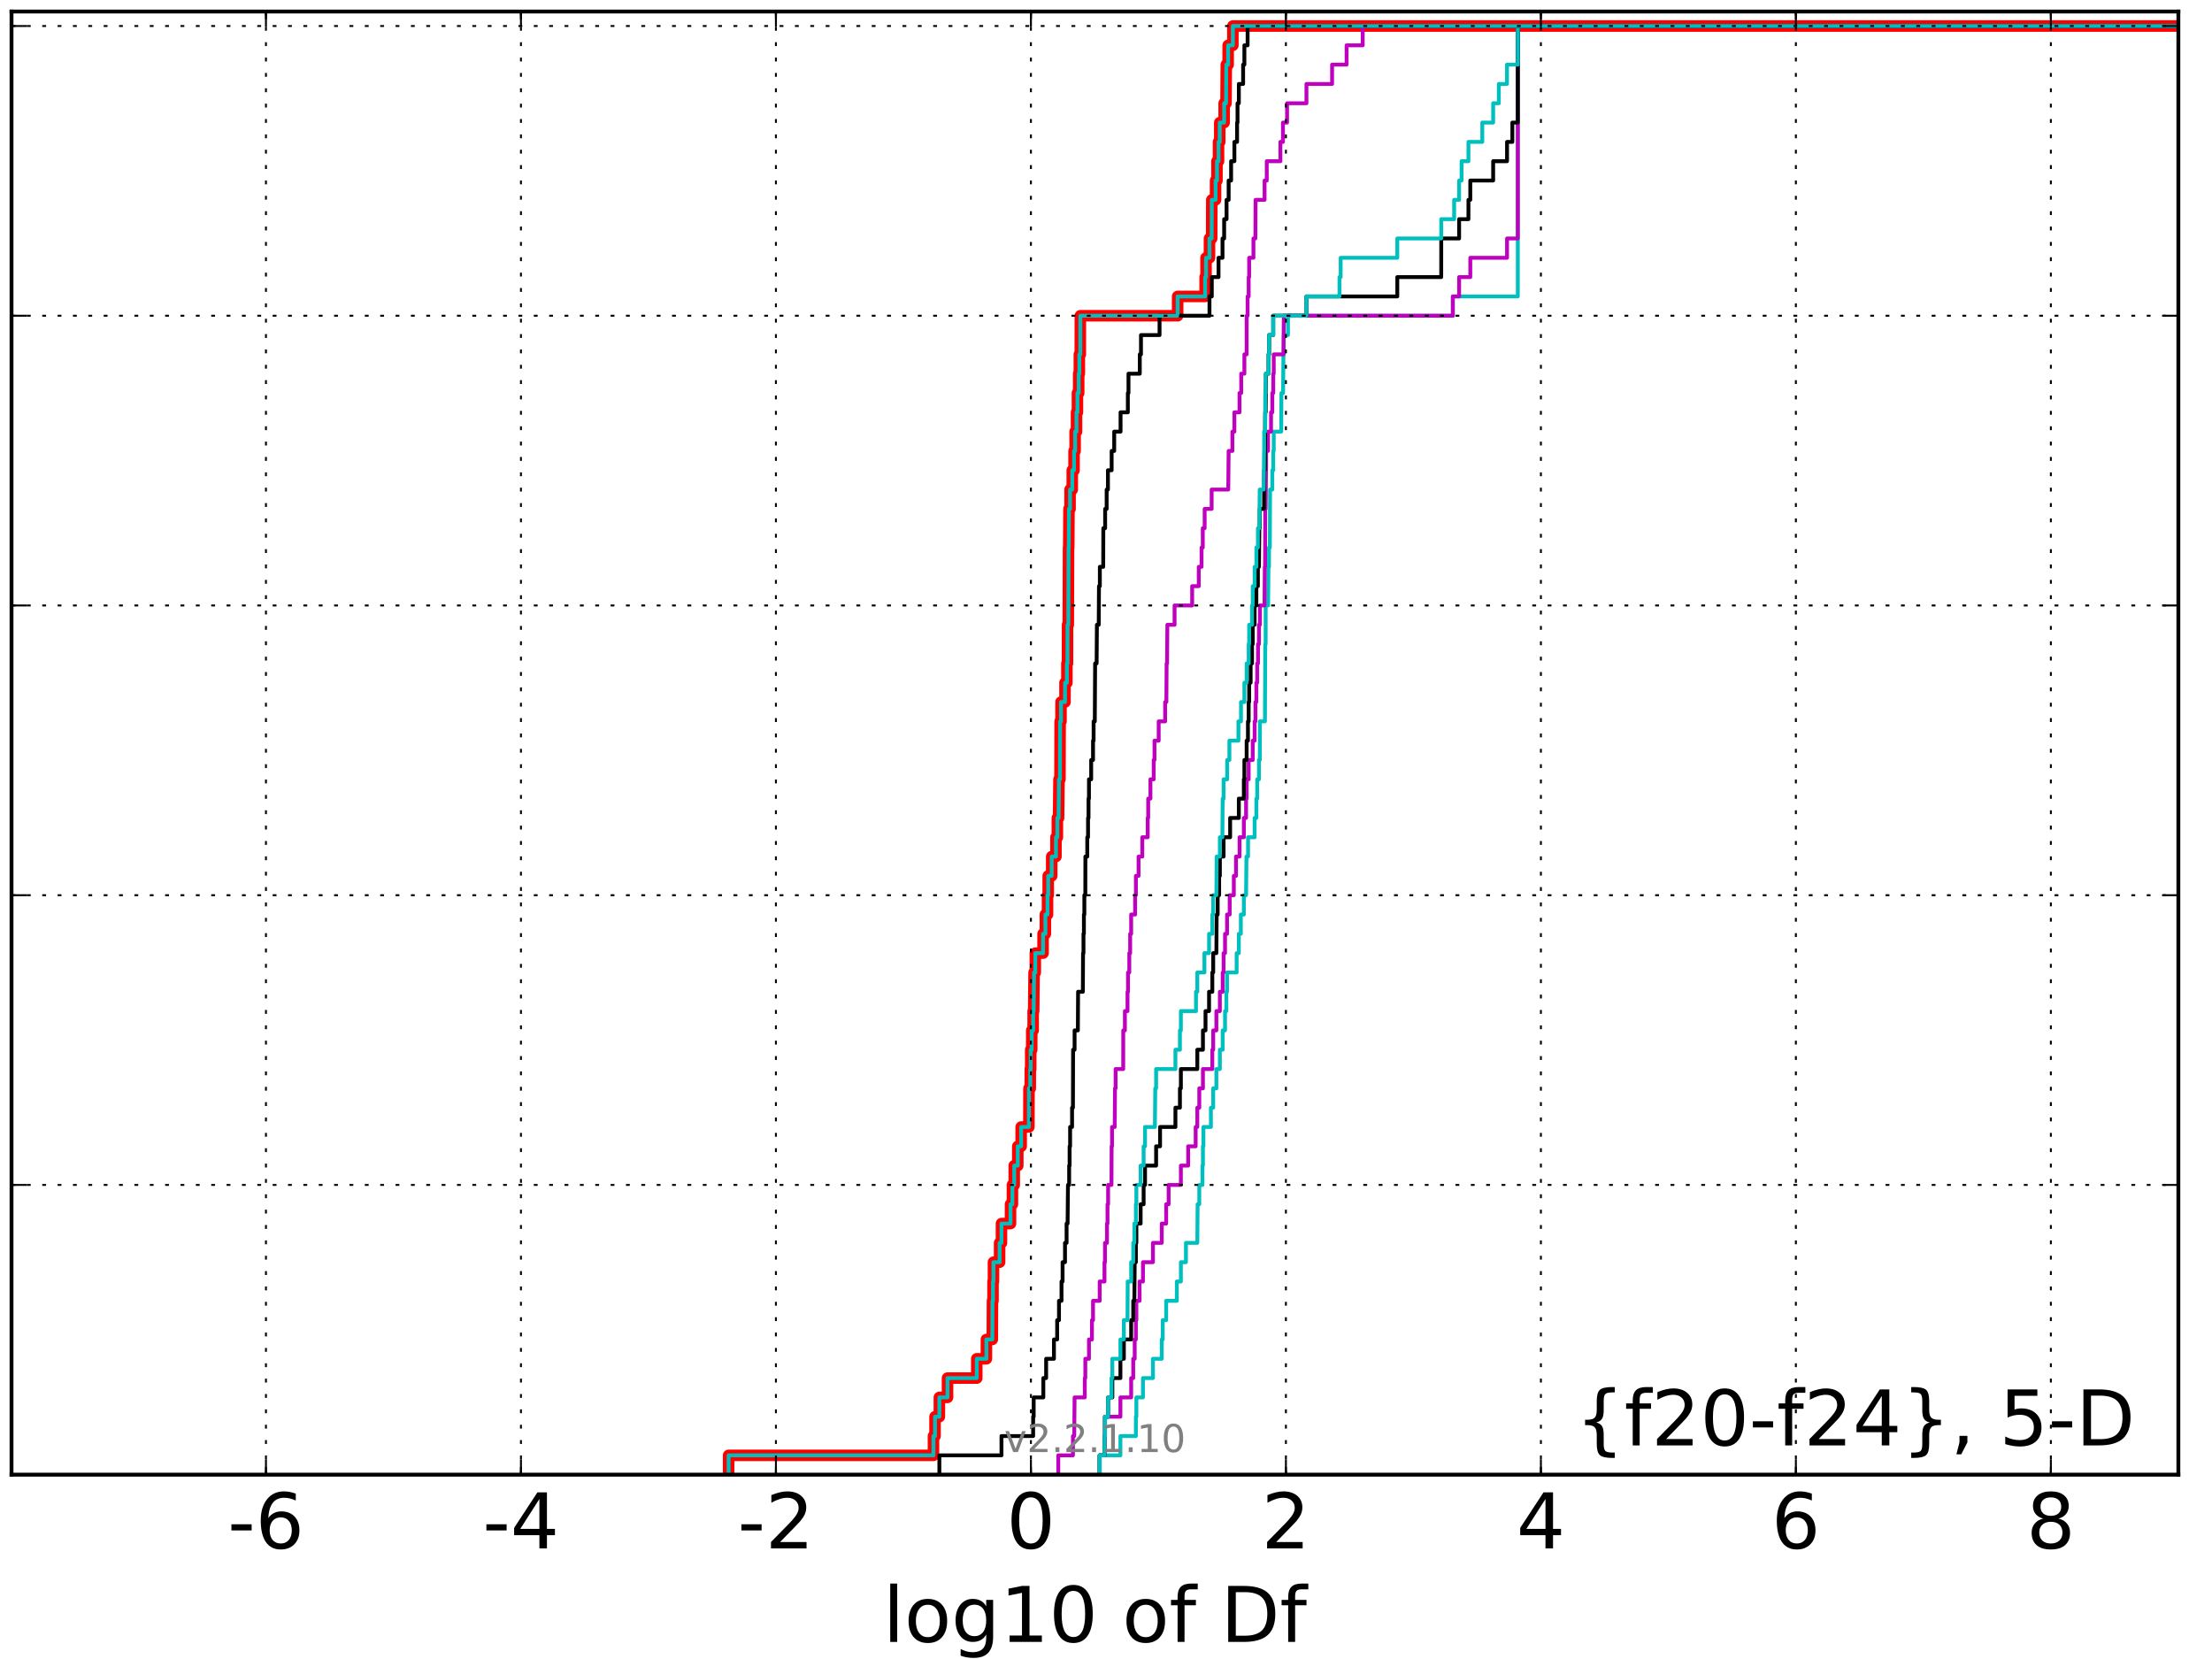<?xml version="1.0" encoding="utf-8" standalone="no"?>
<!DOCTYPE svg PUBLIC "-//W3C//DTD SVG 1.1//EN"
  "http://www.w3.org/Graphics/SVG/1.1/DTD/svg11.dtd">
<!-- Created with matplotlib (http://matplotlib.org/) -->
<svg height="432pt" version="1.1" viewBox="0 0 576 432" width="576pt" xmlns="http://www.w3.org/2000/svg" xmlns:xlink="http://www.w3.org/1999/xlink">
 <defs>
  <style type="text/css">
*{stroke-linecap:butt;stroke-linejoin:round;stroke-miterlimit:100000;}
  </style>
 </defs>
 <g id="figure_1">
  <g id="patch_1">
   <path d="M 0 432 
L 576 432 
L 576 0 
L 0 0 
z
" style="fill:#ffffff;"/>
  </g>
  <g id="axes_1">
   <g id="patch_2">
    <path d="M 3 384 
L 567.24 384 
L 567.24 3 
L 3 3 
z
" style="fill:#ffffff;"/>
   </g>
   <g id="line2d_1">
    <path clip-path="url(#p6c2f642ccc)" d="M 189.729 384 
L 189.729 378.97 
L 243.072 378.97 
L 243.072 373.941 
L 243.478 373.941 
L 243.478 368.911 
L 244.609 368.911 
L 244.609 363.881 
L 246.732 363.881 
L 246.732 358.851 
L 254.351 358.851 
L 254.351 353.822 
L 256.858 353.822 
L 256.858 348.792 
L 258.395 348.792 
L 258.438 338.733 
L 258.579 338.733 
L 258.579 333.703 
L 258.696 333.703 
L 258.696 328.673 
L 260.296 328.673 
L 260.296 323.644 
L 260.784 323.644 
L 260.784 318.614 
L 263.138 318.614 
L 263.138 313.584 
L 263.633 313.584 
L 263.633 308.554 
L 264.106 308.554 
L 264.106 303.525 
L 265.031 303.525 
L 265.031 298.495 
L 265.911 298.495 
L 265.911 293.465 
L 267.914 293.465 
L 267.943 283.406 
L 268.285 283.406 
L 268.285 278.376 
L 268.396 278.376 
L 268.396 273.347 
L 268.662 273.347 
L 268.662 268.317 
L 269.029 268.317 
L 269.029 263.287 
L 269.168 263.287 
L 269.271 253.228 
L 269.592 253.228 
L 269.592 248.198 
L 271.611 248.198 
L 271.611 243.168 
L 272.216 243.168 
L 272.216 238.139 
L 272.776 238.139 
L 272.776 233.109 
L 272.952 233.109 
L 272.952 228.079 
L 273.865 228.079 
L 273.865 223.05 
L 274.97 223.05 
L 274.97 218.02 
L 275.336 218.02 
L 275.336 212.99 
L 275.65 212.99 
L 275.76 202.931 
L 276.011 202.931 
L 276.054 187.842 
L 276.285 187.842 
L 276.285 182.812 
L 277.325 182.812 
L 277.325 177.782 
L 277.818 177.782 
L 277.818 172.752 
L 277.974 172.752 
L 277.991 162.693 
L 278.18 162.693 
L 278.246 142.574 
L 278.298 142.574 
L 278.36 132.515 
L 278.641 132.515 
L 278.641 127.485 
L 279.214 127.485 
L 279.214 122.455 
L 279.681 122.455 
L 279.681 117.426 
L 279.96 117.426 
L 279.96 112.396 
L 280.324 112.396 
L 280.324 107.366 
L 280.564 107.366 
L 280.564 102.337 
L 280.89 102.337 
L 280.89 97.307 
L 281.06 97.307 
L 281.06 92.277 
L 281.304 92.277 
L 281.32 82.218 
L 306.657 82.218 
L 306.657 77.188 
L 313.811 77.188 
L 313.811 72.158 
L 314.048 72.158 
L 314.048 67.129 
L 314.947 67.129 
L 314.947 62.099 
L 315.519 62.099 
L 315.549 52.04 
L 316.532 52.04 
L 316.532 47.01 
L 316.899 47.01 
L 316.899 41.98 
L 317.302 41.98 
L 317.302 36.95 
L 317.622 36.95 
L 317.622 31.921 
L 318.766 31.921 
L 318.766 26.891 
L 319.252 26.891 
L 319.327 16.832 
L 319.809 16.832 
L 319.809 11.802 
L 321.035 11.802 
L 321.035 6.772 
L 321.035 6.772 
L 567.24 6.772 
L 567.24 6.772 
" style="fill:none;stroke:#ff0000;stroke-linecap:square;stroke-width:3.0;"/>
   </g>
   <g id="line2d_2">
    <path clip-path="url(#p6c2f642ccc)" d="M 286.357 384 
L 286.357 378.97 
L 291.753 378.97 
L 291.753 373.941 
L 295.784 373.941 
L 295.784 368.911 
L 295.91 368.911 
L 295.91 363.881 
L 297.627 363.881 
L 297.627 358.851 
L 300.225 358.851 
L 300.225 353.822 
L 302.519 353.822 
L 302.519 348.792 
L 302.774 348.792 
L 302.774 343.762 
L 303.67 343.762 
L 303.67 338.733 
L 306.441 338.733 
L 306.441 333.703 
L 307.5 333.703 
L 307.5 328.673 
L 308.817 328.673 
L 308.817 323.644 
L 311.778 323.644 
L 311.855 313.584 
L 312.291 313.584 
L 312.291 308.554 
L 313.114 308.554 
L 313.114 303.525 
L 313.243 303.525 
L 313.243 298.495 
L 313.37 298.495 
L 313.37 293.465 
L 315.317 293.465 
L 315.317 288.436 
L 315.915 288.436 
L 315.915 283.406 
L 316.74 283.406 
L 316.74 278.376 
L 317.651 278.376 
L 317.651 273.347 
L 318.382 273.347 
L 318.382 268.317 
L 318.996 268.317 
L 318.996 263.287 
L 319.341 263.287 
L 319.341 258.257 
L 319.522 258.257 
L 319.522 253.228 
L 322.02 253.228 
L 322.02 248.198 
L 322.589 248.198 
L 322.589 243.168 
L 323.112 243.168 
L 323.112 238.139 
L 323.895 238.139 
L 323.895 233.109 
L 324.475 233.109 
L 324.574 223.05 
L 324.991 223.05 
L 324.991 218.02 
L 326.704 218.02 
L 326.704 212.99 
L 327.155 212.99 
L 327.155 207.96 
L 327.375 207.96 
L 327.375 202.931 
L 327.832 202.931 
L 327.832 197.901 
L 328.06 197.901 
L 328.082 187.842 
L 329.388 187.842 
L 329.466 167.723 
L 329.573 167.723 
L 329.582 157.663 
L 330.205 157.663 
L 330.309 147.604 
L 330.451 147.604 
L 330.451 142.574 
L 330.664 142.574 
L 330.72 127.485 
L 331.305 127.485 
L 331.305 122.455 
L 331.549 122.455 
L 331.549 117.426 
L 331.679 117.426 
L 331.679 112.396 
L 333.632 112.396 
L 333.679 102.337 
L 334.114 102.337 
L 334.205 92.277 
L 334.303 92.277 
L 334.303 87.248 
L 335.386 87.248 
L 335.386 82.218 
L 378.315 82.218 
L 378.315 77.188 
L 395.233 77.188 
L 395.238 6.772 
L 395.238 6.772 
L 567.24 6.772 
L 567.24 6.772 
" style="fill:none;stroke:#00bfbf;stroke-linecap:square;"/>
   </g>
   <g id="line2d_3">
    <path clip-path="url(#p6c2f642ccc)" d="M 286.357 384 
L 286.357 378.97 
L 287.607 378.97 
L 287.607 373.941 
L 287.737 373.941 
L 287.737 368.911 
L 291.753 368.911 
L 291.753 363.881 
L 294.551 363.881 
L 294.551 358.851 
L 295.09 358.851 
L 295.09 353.822 
L 295.475 353.822 
L 295.475 348.792 
L 295.784 348.792 
L 295.784 343.762 
L 295.91 343.762 
L 295.91 338.733 
L 296.739 338.733 
L 296.739 333.703 
L 297.627 333.703 
L 297.627 328.673 
L 300.225 328.673 
L 300.225 323.644 
L 302.519 323.644 
L 302.519 318.614 
L 303.67 318.614 
L 303.67 313.584 
L 304.31 313.584 
L 304.31 308.554 
L 307.5 308.554 
L 307.5 303.525 
L 309.396 303.525 
L 309.396 298.495 
L 311.349 298.495 
L 311.349 293.465 
L 311.778 293.465 
L 311.778 288.436 
L 312.291 288.436 
L 312.291 283.406 
L 313.243 283.406 
L 313.243 278.376 
L 315.687 278.376 
L 315.687 273.347 
L 315.915 273.347 
L 315.915 268.317 
L 316.74 268.317 
L 316.74 263.287 
L 317.651 263.287 
L 317.651 258.257 
L 318.382 258.257 
L 318.382 253.228 
L 318.618 253.228 
L 318.618 248.198 
L 318.996 248.198 
L 318.996 243.168 
L 319.522 243.168 
L 319.522 238.139 
L 320.208 238.139 
L 320.208 233.109 
L 321.285 233.109 
L 321.285 228.079 
L 321.857 228.079 
L 321.857 223.05 
L 322.777 223.05 
L 322.777 218.02 
L 323.895 218.02 
L 323.895 212.99 
L 324.475 212.99 
L 324.475 207.96 
L 324.623 207.96 
L 324.623 202.931 
L 325.153 202.931 
L 325.153 197.901 
L 326.207 197.901 
L 326.207 192.871 
L 326.704 192.871 
L 326.704 187.842 
L 326.918 187.842 
L 326.918 182.812 
L 327.155 182.812 
L 327.155 177.782 
L 327.375 177.782 
L 327.375 172.752 
L 327.585 172.752 
L 327.585 167.723 
L 327.832 167.723 
L 327.832 162.693 
L 328.082 162.693 
L 328.082 157.663 
L 329.27 157.663 
L 329.356 147.604 
L 329.426 147.604 
L 329.466 132.515 
L 329.573 132.515 
L 329.664 122.455 
L 329.684 122.455 
L 329.684 117.426 
L 330.194 117.426 
L 330.194 112.396 
L 330.976 112.396 
L 330.976 107.366 
L 331.305 107.366 
L 331.305 102.337 
L 331.549 102.337 
L 331.549 97.307 
L 331.679 97.307 
L 331.679 92.277 
L 334.205 92.277 
L 334.303 82.218 
L 378.315 82.218 
L 378.315 77.188 
L 379.949 77.188 
L 379.949 72.158 
L 382.859 72.158 
L 382.859 67.129 
L 392.429 67.129 
L 392.429 62.099 
L 395.233 62.099 
L 395.238 6.772 
L 395.238 6.772 
L 567.24 6.772 
L 567.24 6.772 
" style="fill:none;stroke:#bf00bf;stroke-linecap:square;"/>
   </g>
   <g id="line2d_4">
    <path clip-path="url(#p6c2f642ccc)" d="M 286.357 384 
L 286.357 378.97 
L 287.607 378.97 
L 287.607 373.941 
L 287.737 373.941 
L 287.737 368.911 
L 288.547 368.911 
L 288.547 363.881 
L 289.653 363.881 
L 289.653 358.851 
L 291.753 358.851 
L 291.753 353.822 
L 292.651 353.822 
L 292.651 348.792 
L 294.551 348.792 
L 294.551 343.762 
L 295.09 343.762 
L 295.09 338.733 
L 295.382 338.733 
L 295.475 328.673 
L 295.784 328.673 
L 295.784 323.644 
L 295.91 323.644 
L 295.91 318.614 
L 297.02 318.614 
L 297.02 313.584 
L 297.798 313.584 
L 297.798 308.554 
L 298.165 308.554 
L 298.165 303.525 
L 301.051 303.525 
L 301.051 298.495 
L 302.079 298.495 
L 302.079 293.465 
L 306.077 293.465 
L 306.077 288.436 
L 307.25 288.436 
L 307.25 283.406 
L 307.5 283.406 
L 307.5 278.376 
L 311.778 278.376 
L 311.778 273.347 
L 313.243 273.347 
L 313.243 268.317 
L 313.912 268.317 
L 313.912 263.287 
L 314.835 263.287 
L 314.835 258.257 
L 315.687 258.257 
L 315.687 253.228 
L 315.915 253.228 
L 315.915 248.198 
L 316.74 248.198 
L 316.816 238.139 
L 317.079 238.139 
L 317.079 233.109 
L 317.463 233.109 
L 317.463 228.079 
L 317.651 228.079 
L 317.651 223.05 
L 318.618 223.05 
L 318.618 218.02 
L 320.324 218.02 
L 320.324 212.99 
L 322.589 212.99 
L 322.589 207.96 
L 323.895 207.96 
L 323.895 202.931 
L 324.036 202.931 
L 324.036 197.901 
L 324.623 197.901 
L 324.623 192.871 
L 324.965 192.871 
L 324.965 187.842 
L 325.153 187.842 
L 325.153 182.812 
L 325.274 182.812 
L 325.274 177.782 
L 325.663 177.782 
L 325.663 172.752 
L 326.025 172.752 
L 326.025 167.723 
L 326.207 167.723 
L 326.207 162.693 
L 326.704 162.693 
L 326.704 157.663 
L 327.155 157.663 
L 327.155 152.634 
L 327.558 152.634 
L 327.558 147.604 
L 327.832 147.604 
L 327.928 137.545 
L 328.027 137.545 
L 328.027 132.515 
L 329.162 132.515 
L 329.185 122.455 
L 329.358 122.455 
L 329.466 107.366 
L 329.573 107.366 
L 329.664 97.307 
L 330.324 97.307 
L 330.324 92.277 
L 330.476 92.277 
L 330.476 87.248 
L 331.546 87.248 
L 331.546 82.218 
L 340.196 82.218 
L 340.196 77.188 
L 363.855 77.188 
L 363.855 72.158 
L 375.29 72.158 
L 375.299 62.099 
L 379.949 62.099 
L 379.949 57.069 
L 382.379 57.069 
L 382.379 52.04 
L 382.859 52.04 
L 382.859 47.01 
L 388.816 47.01 
L 388.816 41.98 
L 392.429 41.98 
L 392.429 36.95 
L 393.814 36.95 
L 393.814 31.921 
L 395.233 31.921 
L 395.238 6.772 
L 395.238 6.772 
L 567.24 6.772 
L 567.24 6.772 
" style="fill:none;stroke:#000000;stroke-linecap:square;"/>
   </g>
   <g id="line2d_5">
    <path clip-path="url(#p6c2f642ccc)" d="M 286.357 384 
L 286.357 378.97 
L 287.607 378.97 
L 287.607 373.941 
L 287.737 373.941 
L 287.737 368.911 
L 288.547 368.911 
L 288.547 363.881 
L 289.426 363.881 
L 289.426 358.851 
L 289.653 358.851 
L 289.653 353.822 
L 291.753 353.822 
L 291.753 348.792 
L 292.651 348.792 
L 292.651 343.762 
L 293.603 343.762 
L 293.653 333.703 
L 294.551 333.703 
L 294.551 328.673 
L 295.09 328.673 
L 295.09 323.644 
L 295.382 323.644 
L 295.382 318.614 
L 295.784 318.614 
L 295.784 313.584 
L 295.91 313.584 
L 295.91 308.554 
L 297.02 308.554 
L 297.02 303.525 
L 297.798 303.525 
L 297.798 298.495 
L 298.165 298.495 
L 298.165 293.465 
L 300.725 293.465 
L 300.829 283.406 
L 301.051 283.406 
L 301.051 278.376 
L 306.077 278.376 
L 306.077 273.347 
L 307.25 273.347 
L 307.25 268.317 
L 307.5 268.317 
L 307.5 263.287 
L 311.434 263.287 
L 311.434 258.257 
L 311.778 258.257 
L 311.778 253.228 
L 313.627 253.228 
L 313.627 248.198 
L 314.835 248.198 
L 314.835 243.168 
L 315.687 243.168 
L 315.687 238.139 
L 315.915 238.139 
L 315.915 233.109 
L 316.74 233.109 
L 316.816 223.05 
L 317.651 223.05 
L 317.651 218.02 
L 318.304 218.02 
L 318.38 207.96 
L 318.618 207.96 
L 318.618 202.931 
L 319.551 202.931 
L 319.551 197.901 
L 320.128 197.901 
L 320.128 192.871 
L 322.483 192.871 
L 322.483 187.842 
L 323.156 187.842 
L 323.156 182.812 
L 324.036 182.812 
L 324.036 177.782 
L 324.623 177.782 
L 324.623 172.752 
L 325.153 172.752 
L 325.153 167.723 
L 325.274 167.723 
L 325.274 162.693 
L 326.025 162.693 
L 326.025 157.663 
L 326.207 157.663 
L 326.207 152.634 
L 326.704 152.634 
L 326.704 147.604 
L 327.155 147.604 
L 327.155 142.574 
L 327.558 142.574 
L 327.558 137.545 
L 327.928 137.545 
L 328.027 127.485 
L 329.064 127.485 
L 329.162 117.426 
L 329.185 117.426 
L 329.185 112.396 
L 329.426 112.396 
L 329.466 102.337 
L 329.573 102.337 
L 329.573 97.307 
L 330.324 97.307 
L 330.324 92.277 
L 330.476 92.277 
L 330.476 87.248 
L 331.546 87.248 
L 331.546 82.218 
L 340.196 82.218 
L 340.196 77.188 
L 348.796 77.188 
L 348.796 72.158 
L 349.109 72.158 
L 349.109 67.129 
L 363.855 67.129 
L 363.855 62.099 
L 375.299 62.099 
L 375.299 57.069 
L 378.655 57.069 
L 378.655 52.04 
L 379.949 52.04 
L 379.949 47.01 
L 380.591 47.01 
L 380.591 41.98 
L 382.379 41.98 
L 382.379 36.95 
L 385.984 36.95 
L 385.984 31.921 
L 388.816 31.921 
L 388.816 26.891 
L 390.287 26.891 
L 390.287 21.861 
L 392.418 21.861 
L 392.418 16.832 
L 395.238 16.832 
L 395.238 6.772 
L 395.238 6.772 
L 567.24 6.772 
L 567.24 6.772 
" style="fill:none;stroke:#00bfbf;stroke-linecap:square;"/>
   </g>
   <g id="line2d_6">
    <path clip-path="url(#p6c2f642ccc)" d="M 275.575 384 
L 275.575 378.97 
L 279.394 378.97 
L 279.394 373.941 
L 279.728 373.941 
L 279.821 363.881 
L 282.476 363.881 
L 282.476 358.851 
L 282.615 358.851 
L 282.615 353.822 
L 283.564 353.822 
L 283.564 348.792 
L 284.341 348.792 
L 284.341 343.762 
L 284.621 343.762 
L 284.621 338.733 
L 286.357 338.733 
L 286.357 333.703 
L 287.607 333.703 
L 287.607 328.673 
L 287.737 328.673 
L 287.737 323.644 
L 288.254 323.644 
L 288.254 318.614 
L 288.392 318.614 
L 288.392 313.584 
L 288.547 313.584 
L 288.547 308.554 
L 289.426 308.554 
L 289.463 298.495 
L 289.57 298.495 
L 289.57 293.465 
L 290.268 293.465 
L 290.343 283.406 
L 290.5 283.406 
L 290.5 278.376 
L 292.484 278.376 
L 292.492 268.317 
L 292.922 268.317 
L 292.922 263.287 
L 293.603 263.287 
L 293.603 258.257 
L 293.73 258.257 
L 293.73 253.228 
L 294.065 253.228 
L 294.065 248.198 
L 294.288 248.198 
L 294.288 243.168 
L 294.551 243.168 
L 294.551 238.139 
L 295.582 238.139 
L 295.582 233.109 
L 295.784 233.109 
L 295.784 228.079 
L 296.479 228.079 
L 296.479 223.05 
L 297.448 223.05 
L 297.448 218.02 
L 298.863 218.02 
L 298.863 212.99 
L 298.99 212.99 
L 298.99 207.96 
L 299.568 207.96 
L 299.568 202.931 
L 300.421 202.931 
L 300.421 197.901 
L 300.626 197.901 
L 300.626 192.871 
L 301.722 192.871 
L 301.722 187.842 
L 303.398 187.842 
L 303.398 182.812 
L 303.723 182.812 
L 303.784 172.752 
L 303.9 172.752 
L 303.978 162.693 
L 305.855 162.693 
L 305.855 157.663 
L 310.438 157.663 
L 310.438 152.634 
L 312.155 152.634 
L 312.155 147.604 
L 312.88 147.604 
L 312.88 142.574 
L 313.203 142.574 
L 313.203 137.545 
L 313.691 137.545 
L 313.691 132.515 
L 315.511 132.515 
L 315.511 127.485 
L 319.833 127.485 
L 319.936 117.426 
L 320.91 117.426 
L 320.91 112.396 
L 321.432 112.396 
L 321.432 107.366 
L 322.766 107.366 
L 322.766 102.337 
L 323.209 102.337 
L 323.209 97.307 
L 324.036 97.307 
L 324.036 92.277 
L 324.623 92.277 
L 324.632 82.218 
L 324.874 82.218 
L 324.874 77.188 
L 325.153 77.188 
L 325.153 72.158 
L 325.274 72.158 
L 325.274 67.129 
L 326.392 67.129 
L 326.392 62.099 
L 326.895 62.099 
L 326.947 52.04 
L 329.296 52.04 
L 329.296 47.01 
L 329.86 47.01 
L 329.86 41.98 
L 333.411 41.98 
L 333.411 36.95 
L 334.078 36.95 
L 334.078 31.921 
L 335.149 31.921 
L 335.149 26.891 
L 340.196 26.891 
L 340.196 21.861 
L 346.873 21.861 
L 346.873 16.832 
L 350.65 16.832 
L 350.65 11.802 
L 354.847 11.802 
L 354.847 6.772 
L 354.847 6.772 
L 567.24 6.772 
L 567.24 6.772 
" style="fill:none;stroke:#bf00bf;stroke-linecap:square;"/>
   </g>
   <g id="line2d_7">
    <path clip-path="url(#p6c2f642ccc)" d="M 244.609 384 
L 244.609 378.97 
L 260.784 378.97 
L 260.784 373.941 
L 269.029 373.941 
L 269.029 368.911 
L 269.168 368.911 
L 269.168 363.881 
L 271.679 363.881 
L 271.679 358.851 
L 272.411 358.851 
L 272.411 353.822 
L 274.443 353.822 
L 274.443 348.792 
L 275.28 348.792 
L 275.28 343.762 
L 275.76 343.762 
L 275.76 338.733 
L 276.414 338.733 
L 276.414 333.703 
L 276.696 333.703 
L 276.696 328.673 
L 277.325 328.673 
L 277.325 323.644 
L 277.736 323.644 
L 277.736 318.614 
L 277.999 318.614 
L 278.099 308.554 
L 278.405 308.554 
L 278.405 303.525 
L 278.526 303.525 
L 278.526 298.495 
L 278.654 298.495 
L 278.654 293.465 
L 279.165 293.465 
L 279.165 288.436 
L 279.391 288.436 
L 279.433 273.347 
L 279.821 273.347 
L 279.821 268.317 
L 280.672 268.317 
L 280.731 258.257 
L 281.975 258.257 
L 282.025 248.198 
L 282.135 248.198 
L 282.135 243.168 
L 282.247 243.168 
L 282.247 238.139 
L 282.364 238.139 
L 282.364 233.109 
L 282.615 233.109 
L 282.634 223.05 
L 283.121 223.05 
L 283.121 218.02 
L 283.324 218.02 
L 283.324 212.99 
L 283.449 212.99 
L 283.449 207.96 
L 283.565 207.96 
L 283.565 202.931 
L 284.141 202.931 
L 284.141 197.901 
L 284.621 197.901 
L 284.621 192.871 
L 284.773 192.871 
L 284.773 187.842 
L 285.083 187.842 
L 285.168 172.752 
L 285.557 172.752 
L 285.633 162.693 
L 286.106 162.693 
L 286.171 152.634 
L 286.398 152.634 
L 286.398 147.604 
L 287.274 147.604 
L 287.302 137.545 
L 287.776 137.545 
L 287.776 132.515 
L 288.17 132.515 
L 288.17 127.485 
L 288.505 127.485 
L 288.505 122.455 
L 289.471 122.455 
L 289.471 117.426 
L 290.136 117.426 
L 290.136 112.396 
L 291.791 112.396 
L 291.791 107.366 
L 293.691 107.366 
L 293.691 102.337 
L 293.855 102.337 
L 293.855 97.307 
L 296.799 97.307 
L 296.799 92.277 
L 297.11 92.277 
L 297.11 87.248 
L 301.945 87.248 
L 301.945 82.218 
L 314.947 82.218 
L 314.947 77.188 
L 315.549 77.188 
L 315.549 72.158 
L 317.302 72.158 
L 317.302 67.129 
L 318.34 67.129 
L 318.34 62.099 
L 318.766 62.099 
L 318.766 57.069 
L 319.395 57.069 
L 319.395 52.04 
L 319.936 52.04 
L 319.936 47.01 
L 320.578 47.01 
L 320.578 41.98 
L 321.432 41.98 
L 321.432 36.95 
L 322.13 36.95 
L 322.13 31.921 
L 322.249 31.921 
L 322.249 26.891 
L 322.592 26.891 
L 322.592 21.861 
L 323.706 21.861 
L 323.706 16.832 
L 324.036 16.832 
L 324.036 11.802 
L 324.874 11.802 
L 324.874 6.772 
L 324.874 6.772 
L 567.24 6.772 
L 567.24 6.772 
" style="fill:none;stroke:#000000;stroke-linecap:square;"/>
   </g>
   <g id="line2d_8">
    <path clip-path="url(#p6c2f642ccc)" d="M 189.729 384 
L 189.729 378.97 
L 243.072 378.97 
L 243.072 373.941 
L 243.478 373.941 
L 243.478 368.911 
L 244.609 368.911 
L 244.609 363.881 
L 246.732 363.881 
L 246.732 358.851 
L 254.351 358.851 
L 254.351 353.822 
L 256.858 353.822 
L 256.858 348.792 
L 258.395 348.792 
L 258.438 338.733 
L 258.579 338.733 
L 258.579 333.703 
L 258.696 333.703 
L 258.696 328.673 
L 260.296 328.673 
L 260.296 323.644 
L 260.784 323.644 
L 260.784 318.614 
L 263.138 318.614 
L 263.138 313.584 
L 263.633 313.584 
L 263.633 308.554 
L 264.106 308.554 
L 264.106 303.525 
L 265.031 303.525 
L 265.031 298.495 
L 265.911 298.495 
L 265.911 293.465 
L 267.914 293.465 
L 267.943 283.406 
L 268.285 283.406 
L 268.285 278.376 
L 268.396 278.376 
L 268.396 273.347 
L 268.662 273.347 
L 268.662 268.317 
L 269.029 268.317 
L 269.029 263.287 
L 269.168 263.287 
L 269.271 253.228 
L 269.592 253.228 
L 269.592 248.198 
L 271.611 248.198 
L 271.611 243.168 
L 272.216 243.168 
L 272.216 238.139 
L 272.776 238.139 
L 272.776 233.109 
L 272.952 233.109 
L 272.952 228.079 
L 273.865 228.079 
L 273.865 223.05 
L 274.97 223.05 
L 274.97 218.02 
L 275.336 218.02 
L 275.336 212.99 
L 275.65 212.99 
L 275.76 202.931 
L 276.011 202.931 
L 276.054 187.842 
L 276.285 187.842 
L 276.285 182.812 
L 277.325 182.812 
L 277.325 177.782 
L 277.818 177.782 
L 277.818 172.752 
L 277.974 172.752 
L 277.991 162.693 
L 278.18 162.693 
L 278.246 142.574 
L 278.298 142.574 
L 278.36 132.515 
L 278.641 132.515 
L 278.641 127.485 
L 279.214 127.485 
L 279.214 122.455 
L 279.681 122.455 
L 279.681 117.426 
L 279.96 117.426 
L 279.96 112.396 
L 280.324 112.396 
L 280.324 107.366 
L 280.564 107.366 
L 280.564 102.337 
L 280.89 102.337 
L 280.89 97.307 
L 281.06 97.307 
L 281.06 92.277 
L 281.304 92.277 
L 281.32 82.218 
L 306.657 82.218 
L 306.657 77.188 
L 313.811 77.188 
L 313.811 72.158 
L 314.048 72.158 
L 314.048 67.129 
L 314.947 67.129 
L 314.947 62.099 
L 315.519 62.099 
L 315.549 52.04 
L 316.532 52.04 
L 316.532 47.01 
L 316.899 47.01 
L 316.899 41.98 
L 317.302 41.98 
L 317.302 36.95 
L 317.622 36.95 
L 317.622 31.921 
L 318.766 31.921 
L 318.766 26.891 
L 319.252 26.891 
L 319.327 16.832 
L 319.809 16.832 
L 319.809 11.802 
L 321.035 11.802 
L 321.035 6.772 
L 321.035 6.772 
L 567.24 6.772 
L 567.24 6.772 
" style="fill:none;stroke:#00bfbf;stroke-linecap:square;"/>
   </g>
   <g id="patch_3">
    <path d="M 3 3 
L 567.24 3 
" style="fill:none;stroke:#000000;stroke-linecap:square;stroke-linejoin:miter;"/>
   </g>
   <g id="patch_4">
    <path d="M 567.24 384 
L 567.24 3 
" style="fill:none;stroke:#000000;stroke-linecap:square;stroke-linejoin:miter;"/>
   </g>
   <g id="patch_5">
    <path d="M 3 384 
L 567.24 384 
" style="fill:none;stroke:#000000;stroke-linecap:square;stroke-linejoin:miter;"/>
   </g>
   <g id="patch_6">
    <path d="M 3 384 
L 3 3 
" style="fill:none;stroke:#000000;stroke-linecap:square;stroke-linejoin:miter;"/>
   </g>
   <g id="matplotlib.axis_1">
    <g id="xtick_1"/>
    <g id="xtick_2">
     <g id="line2d_9">
      <path clip-path="url(#p6c2f642ccc)" d="M 69.255 384 
L 69.255 3 
" style="fill:none;stroke:#000000;stroke-dasharray:1,3;stroke-dashoffset:0.0;stroke-width:0.5;"/>
     </g>
     <g id="line2d_10">
      <defs>
       <path d="M 0 0 
L 0 -4 
" id="mdfa3ac47cb" style="stroke:#000000;stroke-width:0.5;"/>
      </defs>
      <g>
       <use style="stroke:#000000;stroke-width:0.5;" x="69.255" xlink:href="#mdfa3ac47cb" y="384.0"/>
      </g>
     </g>
     <g id="line2d_11">
      <defs>
       <path d="M 0 0 
L 0 4 
" id="m27c443bdd9" style="stroke:#000000;stroke-width:0.5;"/>
      </defs>
      <g>
       <use style="stroke:#000000;stroke-width:0.5;" x="69.255" xlink:href="#m27c443bdd9" y="3.0"/>
      </g>
     </g>
     <g id="text_1">
      <!-- -6 -->
      <defs>
       <path d="M 33.016 40.375 
Q 26.375 40.375 22.484 35.828 
Q 18.609 31.297 18.609 23.391 
Q 18.609 15.531 22.484 10.953 
Q 26.375 6.391 33.016 6.391 
Q 39.656 6.391 43.531 10.953 
Q 47.406 15.531 47.406 23.391 
Q 47.406 31.297 43.531 35.828 
Q 39.656 40.375 33.016 40.375 
M 52.594 71.297 
L 52.594 62.312 
Q 48.875 64.062 45.094 64.984 
Q 41.312 65.922 37.594 65.922 
Q 27.828 65.922 22.672 59.328 
Q 17.531 52.734 16.797 39.406 
Q 19.672 43.656 24.016 45.922 
Q 28.375 48.188 33.594 48.188 
Q 44.578 48.188 50.953 41.516 
Q 57.328 34.859 57.328 23.391 
Q 57.328 12.156 50.688 5.359 
Q 44.047 -1.422 33.016 -1.422 
Q 20.359 -1.422 13.672 8.266 
Q 6.984 17.969 6.984 36.375 
Q 6.984 53.656 15.188 63.938 
Q 23.391 74.219 37.203 74.219 
Q 40.922 74.219 44.703 73.484 
Q 48.484 72.75 52.594 71.297 
" id="BitstreamVeraSans-Roman-36"/>
       <path d="M 4.891 31.391 
L 31.203 31.391 
L 31.203 23.391 
L 4.891 23.391 
z
" id="BitstreamVeraSans-Roman-2d"/>
      </defs>
      <g transform="translate(59.284 403.197)scale(0.2 -0.2)">
       <use xlink:href="#BitstreamVeraSans-Roman-2d"/>
       <use x="36.084" xlink:href="#BitstreamVeraSans-Roman-36"/>
      </g>
     </g>
    </g>
    <g id="xtick_3">
     <g id="line2d_12">
      <path clip-path="url(#p6c2f642ccc)" d="M 135.653 384 
L 135.653 3 
" style="fill:none;stroke:#000000;stroke-dasharray:1,3;stroke-dashoffset:0.0;stroke-width:0.5;"/>
     </g>
     <g id="line2d_13">
      <g>
       <use style="stroke:#000000;stroke-width:0.5;" x="135.653" xlink:href="#mdfa3ac47cb" y="384.0"/>
      </g>
     </g>
     <g id="line2d_14">
      <g>
       <use style="stroke:#000000;stroke-width:0.5;" x="135.653" xlink:href="#m27c443bdd9" y="3.0"/>
      </g>
     </g>
     <g id="text_2">
      <!-- -4 -->
      <defs>
       <path d="M 37.797 64.312 
L 12.891 25.391 
L 37.797 25.391 
z
M 35.203 72.906 
L 47.609 72.906 
L 47.609 25.391 
L 58.016 25.391 
L 58.016 17.188 
L 47.609 17.188 
L 47.609 0 
L 37.797 0 
L 37.797 17.188 
L 4.891 17.188 
L 4.891 26.703 
z
" id="BitstreamVeraSans-Roman-34"/>
      </defs>
      <g transform="translate(125.682 403.197)scale(0.2 -0.2)">
       <use xlink:href="#BitstreamVeraSans-Roman-2d"/>
       <use x="36.084" xlink:href="#BitstreamVeraSans-Roman-34"/>
      </g>
     </g>
    </g>
    <g id="xtick_4">
     <g id="line2d_15">
      <path clip-path="url(#p6c2f642ccc)" d="M 202.051 384 
L 202.051 3 
" style="fill:none;stroke:#000000;stroke-dasharray:1,3;stroke-dashoffset:0.0;stroke-width:0.5;"/>
     </g>
     <g id="line2d_16">
      <g>
       <use style="stroke:#000000;stroke-width:0.5;" x="202.051" xlink:href="#mdfa3ac47cb" y="384.0"/>
      </g>
     </g>
     <g id="line2d_17">
      <g>
       <use style="stroke:#000000;stroke-width:0.5;" x="202.051" xlink:href="#m27c443bdd9" y="3.0"/>
      </g>
     </g>
     <g id="text_3">
      <!-- -2 -->
      <defs>
       <path d="M 19.188 8.297 
L 53.609 8.297 
L 53.609 0 
L 7.328 0 
L 7.328 8.297 
Q 12.938 14.109 22.625 23.891 
Q 32.328 33.688 34.812 36.531 
Q 39.547 41.844 41.422 45.531 
Q 43.312 49.219 43.312 52.781 
Q 43.312 58.594 39.234 62.25 
Q 35.156 65.922 28.609 65.922 
Q 23.969 65.922 18.812 64.312 
Q 13.672 62.703 7.812 59.422 
L 7.812 69.391 
Q 13.766 71.781 18.938 73 
Q 24.125 74.219 28.422 74.219 
Q 39.75 74.219 46.484 68.547 
Q 53.219 62.891 53.219 53.422 
Q 53.219 48.922 51.531 44.891 
Q 49.859 40.875 45.406 35.406 
Q 44.188 33.984 37.641 27.219 
Q 31.109 20.453 19.188 8.297 
" id="BitstreamVeraSans-Roman-32"/>
      </defs>
      <g transform="translate(192.08 403.197)scale(0.2 -0.2)">
       <use xlink:href="#BitstreamVeraSans-Roman-2d"/>
       <use x="36.084" xlink:href="#BitstreamVeraSans-Roman-32"/>
      </g>
     </g>
    </g>
    <g id="xtick_5">
     <g id="line2d_18">
      <path clip-path="url(#p6c2f642ccc)" d="M 268.449 384 
L 268.449 3 
" style="fill:none;stroke:#000000;stroke-dasharray:1,3;stroke-dashoffset:0.0;stroke-width:0.5;"/>
     </g>
     <g id="line2d_19">
      <g>
       <use style="stroke:#000000;stroke-width:0.5;" x="268.449" xlink:href="#mdfa3ac47cb" y="384.0"/>
      </g>
     </g>
     <g id="line2d_20">
      <g>
       <use style="stroke:#000000;stroke-width:0.5;" x="268.449" xlink:href="#m27c443bdd9" y="3.0"/>
      </g>
     </g>
     <g id="text_4">
      <!-- 0 -->
      <defs>
       <path d="M 31.781 66.406 
Q 24.172 66.406 20.328 58.906 
Q 16.5 51.422 16.5 36.375 
Q 16.5 21.391 20.328 13.891 
Q 24.172 6.391 31.781 6.391 
Q 39.453 6.391 43.281 13.891 
Q 47.125 21.391 47.125 36.375 
Q 47.125 51.422 43.281 58.906 
Q 39.453 66.406 31.781 66.406 
M 31.781 74.219 
Q 44.047 74.219 50.516 64.516 
Q 56.984 54.828 56.984 36.375 
Q 56.984 17.969 50.516 8.266 
Q 44.047 -1.422 31.781 -1.422 
Q 19.531 -1.422 13.062 8.266 
Q 6.594 17.969 6.594 36.375 
Q 6.594 54.828 13.062 64.516 
Q 19.531 74.219 31.781 74.219 
" id="BitstreamVeraSans-Roman-30"/>
      </defs>
      <g transform="translate(262.086 403.197)scale(0.2 -0.2)">
       <use xlink:href="#BitstreamVeraSans-Roman-30"/>
      </g>
     </g>
    </g>
    <g id="xtick_6">
     <g id="line2d_21">
      <path clip-path="url(#p6c2f642ccc)" d="M 334.847 384 
L 334.847 3 
" style="fill:none;stroke:#000000;stroke-dasharray:1,3;stroke-dashoffset:0.0;stroke-width:0.5;"/>
     </g>
     <g id="line2d_22">
      <g>
       <use style="stroke:#000000;stroke-width:0.5;" x="334.847" xlink:href="#mdfa3ac47cb" y="384.0"/>
      </g>
     </g>
     <g id="line2d_23">
      <g>
       <use style="stroke:#000000;stroke-width:0.5;" x="334.847" xlink:href="#m27c443bdd9" y="3.0"/>
      </g>
     </g>
     <g id="text_5">
      <!-- 2 -->
      <g transform="translate(328.484 403.197)scale(0.2 -0.2)">
       <use xlink:href="#BitstreamVeraSans-Roman-32"/>
      </g>
     </g>
    </g>
    <g id="xtick_7">
     <g id="line2d_24">
      <path clip-path="url(#p6c2f642ccc)" d="M 401.245 384 
L 401.245 3 
" style="fill:none;stroke:#000000;stroke-dasharray:1,3;stroke-dashoffset:0.0;stroke-width:0.5;"/>
     </g>
     <g id="line2d_25">
      <g>
       <use style="stroke:#000000;stroke-width:0.5;" x="401.245" xlink:href="#mdfa3ac47cb" y="384.0"/>
      </g>
     </g>
     <g id="line2d_26">
      <g>
       <use style="stroke:#000000;stroke-width:0.5;" x="401.245" xlink:href="#m27c443bdd9" y="3.0"/>
      </g>
     </g>
     <g id="text_6">
      <!-- 4 -->
      <g transform="translate(394.882 403.197)scale(0.2 -0.2)">
       <use xlink:href="#BitstreamVeraSans-Roman-34"/>
      </g>
     </g>
    </g>
    <g id="xtick_8">
     <g id="line2d_27">
      <path clip-path="url(#p6c2f642ccc)" d="M 467.643 384 
L 467.643 3 
" style="fill:none;stroke:#000000;stroke-dasharray:1,3;stroke-dashoffset:0.0;stroke-width:0.5;"/>
     </g>
     <g id="line2d_28">
      <g>
       <use style="stroke:#000000;stroke-width:0.5;" x="467.643" xlink:href="#mdfa3ac47cb" y="384.0"/>
      </g>
     </g>
     <g id="line2d_29">
      <g>
       <use style="stroke:#000000;stroke-width:0.5;" x="467.643" xlink:href="#m27c443bdd9" y="3.0"/>
      </g>
     </g>
     <g id="text_7">
      <!-- 6 -->
      <g transform="translate(461.28 403.197)scale(0.2 -0.2)">
       <use xlink:href="#BitstreamVeraSans-Roman-36"/>
      </g>
     </g>
    </g>
    <g id="xtick_9">
     <g id="line2d_30">
      <path clip-path="url(#p6c2f642ccc)" d="M 534.041 384 
L 534.041 3 
" style="fill:none;stroke:#000000;stroke-dasharray:1,3;stroke-dashoffset:0.0;stroke-width:0.5;"/>
     </g>
     <g id="line2d_31">
      <g>
       <use style="stroke:#000000;stroke-width:0.5;" x="534.041" xlink:href="#mdfa3ac47cb" y="384.0"/>
      </g>
     </g>
     <g id="line2d_32">
      <g>
       <use style="stroke:#000000;stroke-width:0.5;" x="534.041" xlink:href="#m27c443bdd9" y="3.0"/>
      </g>
     </g>
     <g id="text_8">
      <!-- 8 -->
      <defs>
       <path d="M 31.781 34.625 
Q 24.75 34.625 20.719 30.859 
Q 16.703 27.094 16.703 20.516 
Q 16.703 13.922 20.719 10.156 
Q 24.75 6.391 31.781 6.391 
Q 38.812 6.391 42.859 10.172 
Q 46.922 13.969 46.922 20.516 
Q 46.922 27.094 42.891 30.859 
Q 38.875 34.625 31.781 34.625 
M 21.922 38.812 
Q 15.578 40.375 12.031 44.719 
Q 8.5 49.078 8.5 55.328 
Q 8.5 64.062 14.719 69.141 
Q 20.953 74.219 31.781 74.219 
Q 42.672 74.219 48.875 69.141 
Q 55.078 64.062 55.078 55.328 
Q 55.078 49.078 51.531 44.719 
Q 48 40.375 41.703 38.812 
Q 48.828 37.156 52.797 32.312 
Q 56.781 27.484 56.781 20.516 
Q 56.781 9.906 50.312 4.234 
Q 43.844 -1.422 31.781 -1.422 
Q 19.734 -1.422 13.25 4.234 
Q 6.781 9.906 6.781 20.516 
Q 6.781 27.484 10.781 32.312 
Q 14.797 37.156 21.922 38.812 
M 18.312 54.391 
Q 18.312 48.734 21.844 45.562 
Q 25.391 42.391 31.781 42.391 
Q 38.141 42.391 41.719 45.562 
Q 45.312 48.734 45.312 54.391 
Q 45.312 60.062 41.719 63.234 
Q 38.141 66.406 31.781 66.406 
Q 25.391 66.406 21.844 63.234 
Q 18.312 60.062 18.312 54.391 
" id="BitstreamVeraSans-Roman-38"/>
      </defs>
      <g transform="translate(527.678 403.197)scale(0.2 -0.2)">
       <use xlink:href="#BitstreamVeraSans-Roman-38"/>
      </g>
     </g>
    </g>
    <g id="xtick_10"/>
    <g id="xtick_11">
     <g id="line2d_33">
      <defs>
       <path d="M 0 0 
L 0 -2 
" id="mae3e1e7206" style="stroke:#000000;stroke-width:0.5;"/>
      </defs>
      <g>
       <use style="stroke:#000000;stroke-width:0.5;" x="69.255" xlink:href="#mae3e1e7206" y="384.0"/>
      </g>
     </g>
     <g id="line2d_34">
      <defs>
       <path d="M 0 0 
L 0 2 
" id="mf069352834" style="stroke:#000000;stroke-width:0.5;"/>
      </defs>
      <g>
       <use style="stroke:#000000;stroke-width:0.5;" x="69.255" xlink:href="#mf069352834" y="3.0"/>
      </g>
     </g>
    </g>
    <g id="xtick_12">
     <g id="line2d_35">
      <g>
       <use style="stroke:#000000;stroke-width:0.5;" x="135.653" xlink:href="#mae3e1e7206" y="384.0"/>
      </g>
     </g>
     <g id="line2d_36">
      <g>
       <use style="stroke:#000000;stroke-width:0.5;" x="135.653" xlink:href="#mf069352834" y="3.0"/>
      </g>
     </g>
    </g>
    <g id="xtick_13">
     <g id="line2d_37">
      <g>
       <use style="stroke:#000000;stroke-width:0.5;" x="202.051" xlink:href="#mae3e1e7206" y="384.0"/>
      </g>
     </g>
     <g id="line2d_38">
      <g>
       <use style="stroke:#000000;stroke-width:0.5;" x="202.051" xlink:href="#mf069352834" y="3.0"/>
      </g>
     </g>
    </g>
    <g id="xtick_14">
     <g id="line2d_39">
      <g>
       <use style="stroke:#000000;stroke-width:0.5;" x="268.449" xlink:href="#mae3e1e7206" y="384.0"/>
      </g>
     </g>
     <g id="line2d_40">
      <g>
       <use style="stroke:#000000;stroke-width:0.5;" x="268.449" xlink:href="#mf069352834" y="3.0"/>
      </g>
     </g>
    </g>
    <g id="xtick_15">
     <g id="line2d_41">
      <g>
       <use style="stroke:#000000;stroke-width:0.5;" x="334.847" xlink:href="#mae3e1e7206" y="384.0"/>
      </g>
     </g>
     <g id="line2d_42">
      <g>
       <use style="stroke:#000000;stroke-width:0.5;" x="334.847" xlink:href="#mf069352834" y="3.0"/>
      </g>
     </g>
    </g>
    <g id="xtick_16">
     <g id="line2d_43">
      <g>
       <use style="stroke:#000000;stroke-width:0.5;" x="401.245" xlink:href="#mae3e1e7206" y="384.0"/>
      </g>
     </g>
     <g id="line2d_44">
      <g>
       <use style="stroke:#000000;stroke-width:0.5;" x="401.245" xlink:href="#mf069352834" y="3.0"/>
      </g>
     </g>
    </g>
    <g id="xtick_17">
     <g id="line2d_45">
      <g>
       <use style="stroke:#000000;stroke-width:0.5;" x="467.643" xlink:href="#mae3e1e7206" y="384.0"/>
      </g>
     </g>
     <g id="line2d_46">
      <g>
       <use style="stroke:#000000;stroke-width:0.5;" x="467.643" xlink:href="#mf069352834" y="3.0"/>
      </g>
     </g>
    </g>
    <g id="xtick_18">
     <g id="line2d_47">
      <g>
       <use style="stroke:#000000;stroke-width:0.5;" x="534.041" xlink:href="#mae3e1e7206" y="384.0"/>
      </g>
     </g>
     <g id="line2d_48">
      <g>
       <use style="stroke:#000000;stroke-width:0.5;" x="534.041" xlink:href="#mf069352834" y="3.0"/>
      </g>
     </g>
    </g>
    <g id="text_9">
     <!-- log10 of Df -->
     <defs>
      <path id="BitstreamVeraSans-Roman-20"/>
      <path d="M 12.406 8.297 
L 28.516 8.297 
L 28.516 63.922 
L 10.984 60.406 
L 10.984 69.391 
L 28.422 72.906 
L 38.281 72.906 
L 38.281 8.297 
L 54.391 8.297 
L 54.391 0 
L 12.406 0 
z
" id="BitstreamVeraSans-Roman-31"/>
      <path d="M 30.609 48.391 
Q 23.391 48.391 19.188 42.75 
Q 14.984 37.109 14.984 27.297 
Q 14.984 17.484 19.156 11.844 
Q 23.344 6.203 30.609 6.203 
Q 37.797 6.203 41.984 11.859 
Q 46.188 17.531 46.188 27.297 
Q 46.188 37.016 41.984 42.703 
Q 37.797 48.391 30.609 48.391 
M 30.609 56 
Q 42.328 56 49.016 48.375 
Q 55.719 40.766 55.719 27.297 
Q 55.719 13.875 49.016 6.219 
Q 42.328 -1.422 30.609 -1.422 
Q 18.844 -1.422 12.172 6.219 
Q 5.516 13.875 5.516 27.297 
Q 5.516 40.766 12.172 48.375 
Q 18.844 56 30.609 56 
" id="BitstreamVeraSans-Roman-6f"/>
      <path d="M 9.422 75.984 
L 18.406 75.984 
L 18.406 0 
L 9.422 0 
z
" id="BitstreamVeraSans-Roman-6c"/>
      <path d="M 19.672 64.797 
L 19.672 8.109 
L 31.594 8.109 
Q 46.688 8.109 53.688 14.938 
Q 60.688 21.781 60.688 36.531 
Q 60.688 51.172 53.688 57.984 
Q 46.688 64.797 31.594 64.797 
z
M 9.812 72.906 
L 30.078 72.906 
Q 51.266 72.906 61.172 64.094 
Q 71.094 55.281 71.094 36.531 
Q 71.094 17.672 61.125 8.828 
Q 51.172 0 30.078 0 
L 9.812 0 
z
" id="BitstreamVeraSans-Roman-44"/>
      <path d="M 45.406 27.984 
Q 45.406 37.75 41.375 43.109 
Q 37.359 48.484 30.078 48.484 
Q 22.859 48.484 18.828 43.109 
Q 14.797 37.75 14.797 27.984 
Q 14.797 18.266 18.828 12.891 
Q 22.859 7.516 30.078 7.516 
Q 37.359 7.516 41.375 12.891 
Q 45.406 18.266 45.406 27.984 
M 54.391 6.781 
Q 54.391 -7.172 48.188 -13.984 
Q 42 -20.797 29.203 -20.797 
Q 24.469 -20.797 20.266 -20.094 
Q 16.062 -19.391 12.109 -17.922 
L 12.109 -9.188 
Q 16.062 -11.328 19.922 -12.344 
Q 23.781 -13.375 27.781 -13.375 
Q 36.625 -13.375 41.016 -8.766 
Q 45.406 -4.156 45.406 5.172 
L 45.406 9.625 
Q 42.625 4.781 38.281 2.391 
Q 33.938 0 27.875 0 
Q 17.828 0 11.672 7.656 
Q 5.516 15.328 5.516 27.984 
Q 5.516 40.672 11.672 48.328 
Q 17.828 56 27.875 56 
Q 33.938 56 38.281 53.609 
Q 42.625 51.219 45.406 46.391 
L 45.406 54.688 
L 54.391 54.688 
z
" id="BitstreamVeraSans-Roman-67"/>
      <path d="M 37.109 75.984 
L 37.109 68.5 
L 28.516 68.5 
Q 23.688 68.5 21.797 66.547 
Q 19.922 64.594 19.922 59.516 
L 19.922 54.688 
L 34.719 54.688 
L 34.719 47.703 
L 19.922 47.703 
L 19.922 0 
L 10.891 0 
L 10.891 47.703 
L 2.297 47.703 
L 2.297 54.688 
L 10.891 54.688 
L 10.891 58.5 
Q 10.891 67.625 15.141 71.797 
Q 19.391 75.984 28.609 75.984 
z
" id="BitstreamVeraSans-Roman-66"/>
     </defs>
     <g transform="translate(229.934 427.553)scale(0.2 -0.2)">
      <use xlink:href="#BitstreamVeraSans-Roman-6c"/>
      <use x="27.783" xlink:href="#BitstreamVeraSans-Roman-6f"/>
      <use x="88.965" xlink:href="#BitstreamVeraSans-Roman-67"/>
      <use x="152.441" xlink:href="#BitstreamVeraSans-Roman-31"/>
      <use x="216.064" xlink:href="#BitstreamVeraSans-Roman-30"/>
      <use x="279.688" xlink:href="#BitstreamVeraSans-Roman-20"/>
      <use x="311.475" xlink:href="#BitstreamVeraSans-Roman-6f"/>
      <use x="372.656" xlink:href="#BitstreamVeraSans-Roman-66"/>
      <use x="407.861" xlink:href="#BitstreamVeraSans-Roman-20"/>
      <use x="439.648" xlink:href="#BitstreamVeraSans-Roman-44"/>
      <use x="516.65" xlink:href="#BitstreamVeraSans-Roman-66"/>
     </g>
    </g>
   </g>
   <g id="matplotlib.axis_2">
    <g id="ytick_1">
     <g id="line2d_49">
      <path clip-path="url(#p6c2f642ccc)" d="M 3 384 
L 567.24 384 
" style="fill:none;stroke:#000000;stroke-dasharray:1,3;stroke-dashoffset:0.0;stroke-width:0.5;"/>
     </g>
     <g id="line2d_50">
      <defs>
       <path d="M 0 0 
L 4 0 
" id="m540f8dcb03" style="stroke:#000000;stroke-width:0.5;"/>
      </defs>
      <g>
       <use style="stroke:#000000;stroke-width:0.5;" x="3.0" xlink:href="#m540f8dcb03" y="384.0"/>
      </g>
     </g>
     <g id="line2d_51">
      <defs>
       <path d="M 0 0 
L -4 0 
" id="m671e34fba5" style="stroke:#000000;stroke-width:0.5;"/>
      </defs>
      <g>
       <use style="stroke:#000000;stroke-width:0.5;" x="567.24" xlink:href="#m671e34fba5" y="384.0"/>
      </g>
     </g>
    </g>
    <g id="ytick_2">
     <g id="line2d_52">
      <path clip-path="url(#p6c2f642ccc)" d="M 3 308.554 
L 567.24 308.554 
" style="fill:none;stroke:#000000;stroke-dasharray:1,3;stroke-dashoffset:0.0;stroke-width:0.5;"/>
     </g>
     <g id="line2d_53">
      <g>
       <use style="stroke:#000000;stroke-width:0.5;" x="3.0" xlink:href="#m540f8dcb03" y="308.554"/>
      </g>
     </g>
     <g id="line2d_54">
      <g>
       <use style="stroke:#000000;stroke-width:0.5;" x="567.24" xlink:href="#m671e34fba5" y="308.554"/>
      </g>
     </g>
    </g>
    <g id="ytick_3">
     <g id="line2d_55">
      <path clip-path="url(#p6c2f642ccc)" d="M 3 233.109 
L 567.24 233.109 
" style="fill:none;stroke:#000000;stroke-dasharray:1,3;stroke-dashoffset:0.0;stroke-width:0.5;"/>
     </g>
     <g id="line2d_56">
      <g>
       <use style="stroke:#000000;stroke-width:0.5;" x="3.0" xlink:href="#m540f8dcb03" y="233.109"/>
      </g>
     </g>
     <g id="line2d_57">
      <g>
       <use style="stroke:#000000;stroke-width:0.5;" x="567.24" xlink:href="#m671e34fba5" y="233.109"/>
      </g>
     </g>
    </g>
    <g id="ytick_4">
     <g id="line2d_58">
      <path clip-path="url(#p6c2f642ccc)" d="M 3 157.663 
L 567.24 157.663 
" style="fill:none;stroke:#000000;stroke-dasharray:1,3;stroke-dashoffset:0.0;stroke-width:0.5;"/>
     </g>
     <g id="line2d_59">
      <g>
       <use style="stroke:#000000;stroke-width:0.5;" x="3.0" xlink:href="#m540f8dcb03" y="157.663"/>
      </g>
     </g>
     <g id="line2d_60">
      <g>
       <use style="stroke:#000000;stroke-width:0.5;" x="567.24" xlink:href="#m671e34fba5" y="157.663"/>
      </g>
     </g>
    </g>
    <g id="ytick_5">
     <g id="line2d_61">
      <path clip-path="url(#p6c2f642ccc)" d="M 3 82.218 
L 567.24 82.218 
" style="fill:none;stroke:#000000;stroke-dasharray:1,3;stroke-dashoffset:0.0;stroke-width:0.5;"/>
     </g>
     <g id="line2d_62">
      <g>
       <use style="stroke:#000000;stroke-width:0.5;" x="3.0" xlink:href="#m540f8dcb03" y="82.218"/>
      </g>
     </g>
     <g id="line2d_63">
      <g>
       <use style="stroke:#000000;stroke-width:0.5;" x="567.24" xlink:href="#m671e34fba5" y="82.218"/>
      </g>
     </g>
    </g>
    <g id="ytick_6">
     <g id="line2d_64">
      <path clip-path="url(#p6c2f642ccc)" d="M 3 6.772 
L 567.24 6.772 
" style="fill:none;stroke:#000000;stroke-dasharray:1,3;stroke-dashoffset:0.0;stroke-width:0.5;"/>
     </g>
     <g id="line2d_65">
      <g>
       <use style="stroke:#000000;stroke-width:0.5;" x="3.0" xlink:href="#m540f8dcb03" y="6.772"/>
      </g>
     </g>
     <g id="line2d_66">
      <g>
       <use style="stroke:#000000;stroke-width:0.5;" x="567.24" xlink:href="#m671e34fba5" y="6.772"/>
      </g>
     </g>
    </g>
   </g>
   <g id="text_10">
    <!-- {f20-f24}, 5-D -->
    <defs>
     <path d="M 12.5 -9.281 
L 15.922 -9.281 
Q 22.75 -9.281 24.828 -7.172 
Q 26.906 -5.078 26.906 1.906 
L 26.906 14.016 
Q 26.906 21.625 29.094 25.094 
Q 31.297 28.562 36.719 29.891 
Q 31.297 31.109 29.094 34.562 
Q 26.906 38.031 26.906 45.703 
L 26.906 57.812 
Q 26.906 64.75 24.828 66.875 
Q 22.75 69 15.922 69 
L 12.5 69 
L 12.5 75.984 
L 15.578 75.984 
Q 27.734 75.984 31.812 72.391 
Q 35.891 68.797 35.891 58.016 
L 35.891 46.297 
Q 35.891 39.016 38.516 36.203 
Q 41.156 33.406 48.094 33.406 
L 51.125 33.406 
L 51.125 26.422 
L 48.094 26.422 
Q 41.156 26.422 38.516 23.578 
Q 35.891 20.75 35.891 13.375 
L 35.891 1.703 
Q 35.891 -9.078 31.812 -12.688 
Q 27.734 -16.312 15.578 -16.312 
L 12.5 -16.312 
z
" id="BitstreamVeraSans-Roman-7d"/>
     <path d="M 51.125 -9.281 
L 51.125 -16.312 
L 48.094 -16.312 
Q 35.938 -16.312 31.812 -12.688 
Q 27.688 -9.078 27.688 1.703 
L 27.688 13.375 
Q 27.688 20.75 25.047 23.578 
Q 22.406 26.422 15.484 26.422 
L 12.5 26.422 
L 12.5 33.406 
L 15.484 33.406 
Q 22.469 33.406 25.078 36.203 
Q 27.688 39.016 27.688 46.297 
L 27.688 58.016 
Q 27.688 68.797 31.812 72.391 
Q 35.938 75.984 48.094 75.984 
L 51.125 75.984 
L 51.125 69 
L 47.797 69 
Q 40.922 69 38.812 66.844 
Q 36.719 64.703 36.719 57.812 
L 36.719 45.703 
Q 36.719 38.031 34.5 34.562 
Q 32.281 31.109 26.906 29.891 
Q 32.328 28.562 34.516 25.094 
Q 36.719 21.625 36.719 14.016 
L 36.719 1.906 
Q 36.719 -4.984 38.812 -7.125 
Q 40.922 -9.281 47.797 -9.281 
z
" id="BitstreamVeraSans-Roman-7b"/>
     <path d="M 11.719 12.406 
L 22.016 12.406 
L 22.016 4 
L 14.016 -11.625 
L 7.719 -11.625 
L 11.719 4 
z
" id="BitstreamVeraSans-Roman-2c"/>
     <path d="M 10.797 72.906 
L 49.516 72.906 
L 49.516 64.594 
L 19.828 64.594 
L 19.828 46.734 
Q 21.969 47.469 24.109 47.828 
Q 26.266 48.188 28.422 48.188 
Q 40.625 48.188 47.75 41.5 
Q 54.891 34.812 54.891 23.391 
Q 54.891 11.625 47.562 5.094 
Q 40.234 -1.422 26.906 -1.422 
Q 22.312 -1.422 17.547 -0.641 
Q 12.797 0.141 7.719 1.703 
L 7.719 11.625 
Q 12.109 9.234 16.797 8.062 
Q 21.484 6.891 26.703 6.891 
Q 35.156 6.891 40.078 11.328 
Q 45.016 15.766 45.016 23.391 
Q 45.016 31 40.078 35.438 
Q 35.156 39.891 26.703 39.891 
Q 22.75 39.891 18.812 39.016 
Q 14.891 38.141 10.797 36.281 
z
" id="BitstreamVeraSans-Roman-35"/>
    </defs>
    <g transform="translate(410.255 376.38)scale(0.2 -0.2)">
     <use xlink:href="#BitstreamVeraSans-Roman-7b"/>
     <use x="63.623" xlink:href="#BitstreamVeraSans-Roman-66"/>
     <use x="98.828" xlink:href="#BitstreamVeraSans-Roman-32"/>
     <use x="162.451" xlink:href="#BitstreamVeraSans-Roman-30"/>
     <use x="226.074" xlink:href="#BitstreamVeraSans-Roman-2d"/>
     <use x="262.158" xlink:href="#BitstreamVeraSans-Roman-66"/>
     <use x="297.363" xlink:href="#BitstreamVeraSans-Roman-32"/>
     <use x="360.986" xlink:href="#BitstreamVeraSans-Roman-34"/>
     <use x="424.609" xlink:href="#BitstreamVeraSans-Roman-7d"/>
     <use x="488.232" xlink:href="#BitstreamVeraSans-Roman-2c"/>
     <use x="520.02" xlink:href="#BitstreamVeraSans-Roman-20"/>
     <use x="551.807" xlink:href="#BitstreamVeraSans-Roman-35"/>
     <use x="615.43" xlink:href="#BitstreamVeraSans-Roman-2d"/>
     <use x="651.514" xlink:href="#BitstreamVeraSans-Roman-44"/>
    </g>
   </g>
   <g id="text_11">
    <!-- v2.2.1.10 -->
    <defs>
     <path d="M 2.984 54.688 
L 12.5 54.688 
L 29.594 8.797 
L 46.688 54.688 
L 56.203 54.688 
L 35.688 0 
L 23.484 0 
z
" id="BitstreamVeraSans-Roman-76"/>
     <path d="M 10.688 12.406 
L 21 12.406 
L 21 0 
L 10.688 0 
z
" id="BitstreamVeraSans-Roman-2e"/>
    </defs>
    <g style="fill:#808080;" transform="translate(261.487 378.11)scale(0.1 -0.1)">
     <use xlink:href="#BitstreamVeraSans-Roman-76"/>
     <use x="59.18" xlink:href="#BitstreamVeraSans-Roman-32"/>
     <use x="122.803" xlink:href="#BitstreamVeraSans-Roman-2e"/>
     <use x="154.59" xlink:href="#BitstreamVeraSans-Roman-32"/>
     <use x="218.213" xlink:href="#BitstreamVeraSans-Roman-2e"/>
     <use x="250.0" xlink:href="#BitstreamVeraSans-Roman-31"/>
     <use x="313.623" xlink:href="#BitstreamVeraSans-Roman-2e"/>
     <use x="345.41" xlink:href="#BitstreamVeraSans-Roman-31"/>
     <use x="409.033" xlink:href="#BitstreamVeraSans-Roman-30"/>
    </g>
   </g>
  </g>
 </g>
 <defs>
  <clipPath id="p6c2f642ccc">
   <rect height="381.0" width="564.24" x="3.0" y="3.0"/>
  </clipPath>
 </defs>
</svg>
